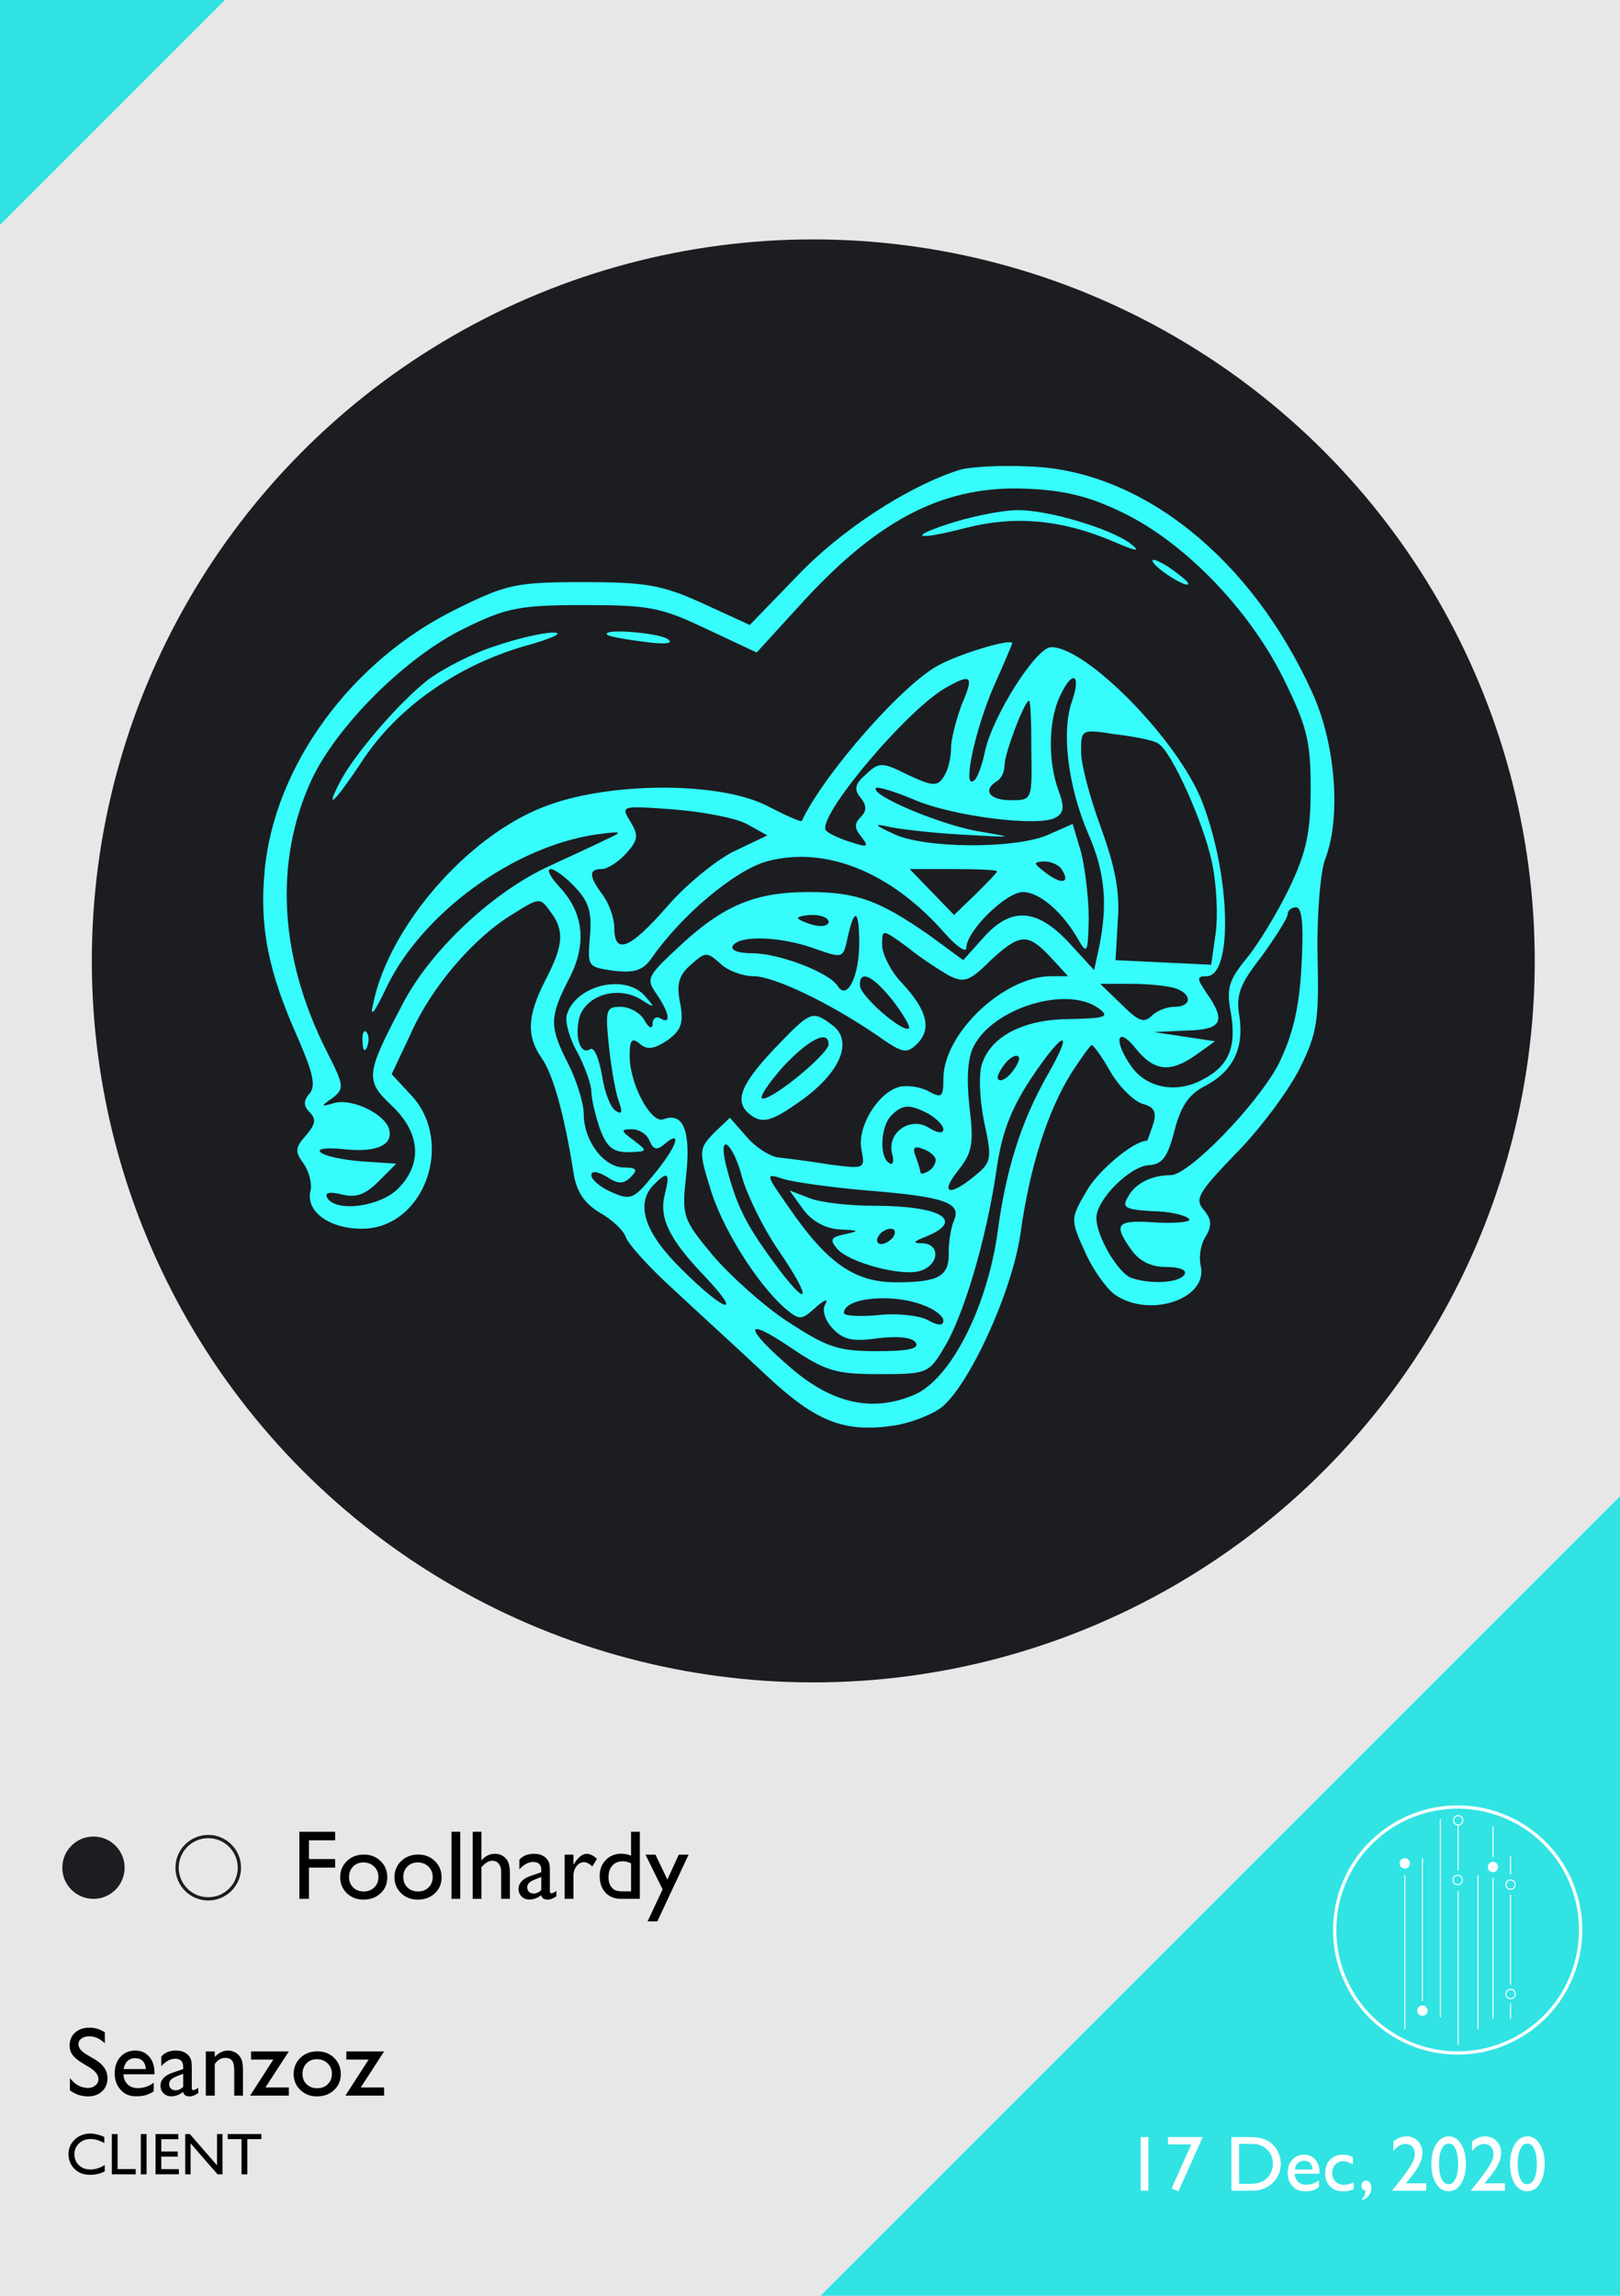 <svg width="494" height="700" viewBox="0 0 494 700" fill="none" xmlns="http://www.w3.org/2000/svg">
<rect x="0" y="0" width="494" height="700" fill="#808080" stroke="none"/>
<g clip-path="url(#clip0)">
<rect width="494" height="700" fill="white"/>
<rect width="494" height="700" fill="#E7E7E7"/>
<circle cx="248" cy="293" r="220" fill="#1C1D21"/>
<path d="M292.1 143.433C276.467 148.567 256.4 161.633 243.1 175.633L228.633 190.567L214.4 184.033C202.033 178.433 197.367 177.5 177.767 177.5C157.233 177.5 154.433 178.2 139.267 185.667C107.3 201.3 83.733 233.267 80.7 265.467C79.067 282.967 81.867 296.5 90.967 316.8C95.4 327.067 96.333 331.033 94.467 333.367C92.367 335.7 92.6 337.333 94.467 339.2C96.567 341.3 96.1 342.933 93.3 346.2C90.033 349.933 89.8 351.1 92.6 354.833C94.233 357.167 95.167 360.9 94.7 363C93.067 369.3 100.3 374.667 110.333 374.667C129.233 374.667 138.8 348.533 125.5 334.067L119.433 327.533L125.267 315.167C131.567 300.933 144.4 286 156.3 278.767C164.467 273.633 164.7 273.633 167.733 277.833C172.167 283.667 171.933 288.1 166.333 298.833C160.733 309.8 160.5 315.867 165.167 322.633C168.667 327.533 172.167 340.133 174.967 358.1C175.9 363.467 178.233 366.967 182.9 369.767C186.633 371.867 190.133 375.133 190.833 377.233C191.533 379.333 198.067 386.567 205.533 393.333C212.767 400.1 225.367 411.533 233.533 419.233C248.933 433.7 257.567 436.967 272.967 434.633C277.4 433.933 283.467 431.6 286.267 429.733C294.667 424.367 308.667 394.267 311.233 375.833C314.033 355.767 319.4 338.967 326.633 327.3C329.667 322.633 332.467 318.667 332.933 318.667C333.4 318.667 336.2 322.4 338.767 327.067C341.567 331.733 346 335.933 348.567 336.633C352.067 337.567 352.767 339.2 351.6 342.933C350.667 345.5 349.967 347.833 349.733 347.833C345.767 347.833 334.8 356.933 331.3 363.233C326.4 371.633 326.4 371.867 330.833 381.667C333.167 387.033 337.367 392.867 339.933 394.733C350.667 402.2 368.867 395.9 366.067 385.633C365.6 383.3 366.067 379.333 367.7 377C369.567 373.733 369.567 371.867 367 368.833C364.2 365.567 365.6 363.467 376.8 351.8C384.033 344.567 392.667 332.9 396.167 326.133C401.767 314.933 402.233 311.2 401.767 291.133C401.533 278.533 402.7 265.467 404.1 261.967C409 249.367 407.367 226.5 399.9 210.633C381.467 170.267 348.333 143.667 314.5 142.267C305.633 141.8 295.367 142.267 292.1 143.433ZM342.267 156.267C361.167 165.367 380.767 185.667 391.267 206.667C398.5 221.367 399.667 225.8 399.667 240.267C399.667 253.567 398.5 259.633 393.133 270.833C389.4 278.533 383.567 288.1 380.067 292.3C374.933 298.6 374 301.167 375.167 307.933C377.267 318.9 374.933 324.967 366.767 329.167C358.6 333.6 349.5 331.733 344.833 324.967C339.467 317.267 340.633 312.6 346.233 319.6C351.833 326.6 356.733 327.3 364.667 321.7L370.5 317.5L361.167 316.1L351.833 314.7L361.867 314.233C372.6 314 374 311.433 367.933 302.8C364.9 298.367 364.9 297.667 367.933 297.667C375.867 297.667 375.4 267.8 366.767 244.933C359.767 226.267 331.533 197.333 320.567 197.333C315.9 197.333 302.367 218.8 300.267 229.533C299.333 233.733 297.933 237.7 296.767 238.167C293.5 240.267 297.467 222.067 303.067 209.233C306.1 202.467 308.667 196.4 308.667 196.167C308.667 194.533 293.033 199.2 286.5 202.7C275.767 208.067 251.5 235.6 244.5 250.3C244.267 250.767 239.6 248.667 233.767 245.633C218.833 238.167 185 238.4 165.633 246.1C142.3 255.2 118.733 282.5 113.833 305.833C112.667 310.733 114.067 309.1 118.033 300.7C129 278.3 156.533 258.233 181.5 254.5C189.9 253.333 190.133 253.567 185 255.9C181.733 257.533 173.567 261.267 167.033 264.3C150 272.233 131.1 289.967 122.7 306.3C111.5 327.533 111.267 329.4 119.433 337.1C128.067 345.267 129 354.6 121.533 362.3C116.167 367.9 102.633 369.767 99.833 365.333C98.9 363.7 100.3 363.233 104.033 364.167C108.467 365.333 111.267 364.4 115.467 360.2L120.833 354.833L110.333 354.133C104.5 353.667 98.9 352.5 97.733 351.333C96.567 350.167 99.833 349.933 104.733 350.4C115 351.567 120.367 349 118.5 343.867C116.633 339.2 106.833 334.767 101.7 336.4C97.733 337.567 97.733 337.333 101.467 334.767C104.967 331.967 104.967 331.033 99.833 321C85.133 292.067 83.5 262.9 94.933 237.933C102.633 221.367 123.867 200.133 141.833 191.5C154.2 185.433 158.167 184.5 178 184.5C198.067 184.5 201.567 185.2 215.333 191.733L230.733 198.967L245.433 182.867C268.533 157.9 288.367 147.867 313.333 149.033C324.533 149.5 332.233 151.367 342.267 156.267ZM293.267 214.833C291.633 219.267 290 225.333 290 228.133C290 231.167 289.067 235.133 287.667 237C285.8 239.8 284.4 239.8 276.933 236.3C269 232.333 268.067 232.333 264.1 236.067C260.6 239.1 260.367 240.733 262.467 243.3C264.333 245.633 264.333 247.267 262.467 249.133C260.367 251.233 260.6 252.633 262.7 255.2C265.033 258.233 264.567 258.467 259.667 256.833C256.4 255.9 252.9 254.267 251.967 253.333C248.233 250.067 276.7 216 288.833 209.467C296.3 205.267 297 206.2 293.267 214.833ZM326.867 213.9C323.6 223.233 325.7 239.8 331.767 254.033C336.9 265.7 337.833 275.267 335.267 288.333L333.633 295.8L325.933 287.4C316.133 276.9 308.2 276.433 299.8 286L293.733 292.767L283.233 285.067C268.067 274.567 261.3 272 246.6 272C230.5 272 220.7 275.967 207.4 288.333C197.367 297.667 196.9 298.367 200.167 303.033C204.133 308.867 204.833 312.6 201.333 310.5C200.167 309.8 199 310.5 199 312.133C199 314 197.833 313.533 196.433 310.967C195.267 308.867 192 307 189.2 307C184.767 307 184.533 307.933 185.7 319.133C186.4 325.9 187.8 333.6 188.733 335.933C189.9 339.2 189.667 339.9 187.8 338.733C186.167 337.8 184.3 332.9 183.6 328C182.667 322.867 181.267 319.367 180.1 319.833C177.067 321.933 175.2 316.567 176.6 310.5C178.467 303.5 188.267 300.467 195.267 304.667C199.7 307.467 199.933 307.467 196.9 303.967C191.067 296.733 175.667 300.233 172.867 309.333C172.167 311.2 173.567 316.567 176.133 321C178.467 325.433 180.333 330.8 180.333 332.9C180.333 335 181.5 339.9 182.9 344.1C185 349.7 186.867 351.333 191.533 351.333C197.6 351.1 197.6 351.1 193.4 347.833C189.2 344.8 189.2 344.333 192.7 344.333C195.033 344.333 197.367 345.967 198.067 347.833C199.233 350.633 200.4 350.867 202.733 348.767C208.333 344.1 206.233 349.933 199.233 358.333C193.167 365.8 192.233 366.033 186.4 363.467C183.133 362.067 180.333 359.733 180.333 358.333C180.333 356.933 182.2 357.167 185 358.8C188.5 361.133 190.133 361.133 192.467 358.8C194.567 356.7 194.1 356 190.367 356C184.067 356 178 347.833 178 339.667C178 336.4 175.9 329.633 173.333 324.5C167.5 313.067 167.5 310.267 173.333 298.833C179.167 287.867 178 278.3 170.533 270.367C167.733 267.333 166.567 265 167.967 265C169.133 265 172.633 267.567 175.433 270.6C179.633 275.033 180.567 278.3 179.867 285.767C179.167 294.867 179.167 294.867 187.333 296.033C193.633 296.733 196.2 295.8 198.767 292.067C207.867 279 223.967 265.467 233.767 262.667C251.733 257.767 271.8 265.933 288.133 284.6C291.633 288.567 294.667 290.667 294.667 289.033C294.667 283.9 306.8 272 311.933 272C317.067 272 324.3 278.3 329.2 287.167C331.533 291.133 331.767 289.967 332 280.167C332 273.633 330.833 264.533 329.667 259.867L327.1 251.233L319.167 254.733C308.9 258.933 281.6 258.7 272.5 254.267C266.433 251.467 266.2 251 271.333 252.167C274.6 252.867 284.633 254.033 293.5 254.5C309.833 255.433 309.833 255.433 297.467 253.333C285.567 251 265.267 242.367 267.133 240.267C267.833 239.8 272.967 241.433 278.567 243.767C290.233 248.9 317.533 252.4 322.2 249.133C324.533 247.733 324.533 245.633 322.667 240.733C319.633 232.333 319.633 219.967 323.133 212.5C326.867 204.1 329.9 205.267 326.867 213.9ZM314.5 228.833C314.733 244 314.733 244 308.2 244C301.667 244 299.567 240.967 304 238.167C305.4 237.467 306.333 235.133 306.333 233.267C306.333 229.767 312.4 213.667 313.8 213.667C314.267 213.667 314.5 220.433 314.5 228.833ZM353.233 226.733C357.2 229.067 367 250.767 369.567 262.9C370.967 269.433 371.433 279 370.733 284.367L369.333 294.167L354.633 293.467L340.167 292.767L340.867 280.633C341.567 271.767 339.933 264.067 335.733 252.4C332.467 243.533 329.667 233.267 329.667 229.3C329.667 222.3 329.667 222.3 340.4 223.933C346.233 224.633 352.067 225.8 353.233 226.733ZM227.7 251.233L234 254.733L223.733 259.633C218.133 262.433 209.033 269.9 203.433 276.433C192.233 289.267 187.333 291.367 187.333 282.967C187.333 279.933 185.7 275.5 183.833 272.933C179.633 267.333 179.4 265 183.367 265C185.233 265 188.5 262.9 191.067 260.1C194.567 256.133 194.8 254.733 192.233 250.533C189.2 245.633 189.433 245.633 205.3 246.8C214.167 247.5 224.2 249.367 227.7 251.233ZM323.833 265.233C326.4 269.2 323.833 269.9 318.933 266.167C314.967 263.133 314.967 262.9 318.467 262.667C320.567 262.667 323.133 263.833 323.833 265.233ZM304 265.7C304 266.167 300.967 269.2 297.467 272.7L290.933 279L284.167 272L277.4 265H290.7C297.933 265 304 265.233 304 265.7ZM396.867 294.633C396.167 307.933 394.067 315.867 389.867 324.5C383.333 336.867 362.567 358.333 356.967 358.333C351.133 358.333 346 360.9 343.9 365.1C342.033 368.133 343.2 368.833 351.133 369.3C356.267 369.3 361.4 370.467 362.567 371.633C363.5 372.567 359.3 373.033 353 372.8C340.4 371.867 339.233 373.033 345.067 381.2C347.4 384.467 350.9 386.333 355.567 386.333C359.767 386.333 362.1 387.267 361.167 388.667C359.533 391.233 350.667 391.7 344.833 389.6C340.867 387.967 334.333 377 334.333 371.4C334.333 365.8 344.367 355.767 350.2 355.3C354.4 355.067 356.033 352.967 358.133 344.8C360 337.567 362.333 333.833 367.233 331.267C375.867 326.833 379.367 319.833 377.967 310.033C376.8 303.5 377.967 300.233 384.733 291.6C388.933 285.767 392.667 279.933 392.667 278.767C392.667 277.6 393.833 276.667 395.233 276.667C397.1 276.667 397.567 282.267 396.867 294.633ZM252.667 281.1C252.667 282.267 250.567 282.733 248 282.033C245.433 281.333 243.333 280.4 243.333 279.933C243.333 279.467 245.433 279 248 279C250.567 279 252.667 279.933 252.667 281.1ZM262 287.633C262 297.9 258.267 305.133 255.467 300.7C252.9 296.5 237.5 290.667 229.333 290.667C225.133 290.667 222.567 289.733 223.5 288.333C225.6 285.067 238.2 285.533 248.467 289.267C257.1 292.3 257.1 292.3 258.5 285.767C260.6 276.433 262 277.367 262 287.633ZM289.3 297.433C293.967 299.767 295.6 299.3 301.9 293C311 284.6 313.333 284.367 320.333 291.833L325.7 297.667H320.567C306.1 297.667 287.667 315.167 287.667 328.933C287.667 334.533 287.2 335 283 332.667C280.2 331.267 276.233 330.8 273.9 331.5C267.367 333.6 261.3 343.867 262.7 350.633C263.867 356.467 263.633 356.467 252.9 355.067C247.067 354.133 240.067 353.2 237.5 352.967C234.933 352.733 230.5 349.933 227.7 346.667L222.567 340.833L217.667 345.5C213.233 350.167 213 350.867 216.5 362.067C220 374.2 230.733 391.233 239.133 398.7C243.8 402.667 244.267 402.667 248.7 398.7C251.267 396.367 252.667 395.9 251.733 397.533C250.567 399.4 251.5 402.433 253.833 405C257.1 408.5 259.9 409.2 267.833 408.033C273.9 407.333 278.333 407.8 279.267 409.433C280.433 411.3 276.7 412 267.367 412C255.467 412 252.2 410.833 240.067 402.9C232.6 398 222.333 388.667 217.2 382.6C208.1 371.633 207.867 370.7 209.267 358.1C210.667 344.8 208.333 338.967 202.267 341.3C198.533 342.7 192 330.567 192 321.933C192 317.033 192.7 316.333 195.033 318.2C197.367 320.3 199.467 319.833 203.433 317.267C207.633 314.233 208.567 312.133 207.4 305.833C206.233 300.233 206.933 297.433 210.667 294.167C215.1 290.2 215.567 290.2 219.533 293.7C221.867 296.033 226.533 297.667 229.8 297.667C235.867 297.667 252.667 305.6 267.367 315.633C275.3 321.233 276.467 321.467 279.733 318.2C284.167 313.767 282.767 307.933 274.833 299.533C271.567 296.033 269 290.9 269 288.1C269 283.2 269 283.2 276.7 288.8C280.667 292.067 286.5 295.8 289.3 297.433ZM272.267 305.133C275.533 309.333 277.633 313.067 277.167 313.533C275.533 315.167 262.233 303.733 262.233 300.467C262 295.567 266.2 297.433 272.267 305.133ZM358.6 301.4C363.733 303.267 363.267 307 358.133 307C355.8 307 352.767 308.167 351.133 309.8C348.8 312.133 346.933 311.2 342.033 306.3L335.5 300H345.3C350.667 300 356.5 300.7 358.6 301.4ZM335.033 307.467C338.533 310.033 337.133 310.5 326.4 310.733C312.633 310.733 302.6 315.633 299.567 324.033C298.4 327.067 298.633 334.533 300.033 341.767C302.6 353.433 302.367 354.367 297.233 358.567C289.3 365.1 286.5 363.933 292.333 356.7C296.533 351.333 297 348.533 295.6 337.333C294.667 328.7 295.133 322.167 297 318.9C303.067 307.233 325.467 300.467 335.033 307.467ZM319.167 328.233C311.467 342 306.8 356.233 304.233 375.6C300.967 398.933 289.767 420.633 278.8 425.3C266.2 430.667 254.067 428.1 241.467 417.367C226.767 404.767 226.533 401.033 241 410.833C251.733 418.067 254.767 419 268.067 419C282.533 419 283.233 418.767 287.667 411.3C293.733 401.733 300.733 377.933 303.767 357.4C305.4 345.5 308.2 338.267 314.5 328.7C324.533 313.767 327.8 313.3 319.167 328.233ZM308.667 326.833C307.033 328.933 305.167 329.867 304.467 329.167C303.767 328.7 304.7 326.6 306.333 324.5C307.967 322.4 309.833 321.467 310.533 322.167C311.233 322.633 310.3 324.733 308.667 326.833ZM283.233 339.667C285.567 341.067 287.667 343.167 287.667 344.333C287.667 345.733 285.8 345.5 283.233 343.867C277.633 340.367 270.4 345.267 272.033 351.8C272.733 354.133 272.267 355.533 271.1 354.6C268.067 352.733 268.533 343.4 271.8 340.133C275.3 336.633 277.4 336.633 283.233 339.667ZM226.3 359.033C227.933 364.633 232.833 374.667 237.5 381.433C248.233 397.067 246.6 399.633 235.633 384.467C227.233 373.033 224.433 367.2 221.4 355.3C218.833 344.8 223.5 348.3 226.3 359.033ZM285.333 353.667C285.333 354.833 284.4 356.467 283 357.167C281.833 357.867 280.667 358.1 280.667 357.4C280.667 356.933 279.967 354.6 279.267 352.733C278.1 349.933 278.8 349.233 281.6 350.4C283.7 351.1 285.333 352.733 285.333 353.667ZM202.733 364.167C200.867 371.4 204.133 377.933 214.867 389.133C227 401.967 220.933 400.1 207.867 387.033C196.433 375.833 193.633 366.967 199.467 361.133C203.667 356.933 204.367 357.633 202.733 364.167ZM264.333 363C287.9 364.867 293.267 366.733 290.933 372.1C290 374.2 289.3 378.4 289.3 381.667C289.533 389.133 286.5 391 273.2 391C260.6 391 252.2 385.167 240.533 368.133C233.3 357.867 233.3 357.633 238.9 359.5C241.933 360.433 253.367 362.067 264.333 363ZM281.6 398C284.867 399.167 287.667 401.267 287.667 402.667C287.667 404.3 286.033 404.3 282.767 402.433C279.967 401.033 272.967 400.333 267.6 401.033C262 401.5 257.333 401.267 257.333 400.333C257.333 395.667 272.267 394.267 281.6 398Z" fill="#36FCFC"/>
<path d="M291.4 159.067C276.233 163.733 278.567 165.133 294.667 160.933C309.367 157.2 323.367 158.367 339 164.9C346.467 168.167 348.1 168.4 344.833 165.833C338.767 161.167 319.167 155.333 310.067 155.567C306.1 155.567 297.7 157.2 291.4 159.067Z" fill="#36FCFC"/>
<path d="M351.6 171.433C353.233 174 362.333 179.6 362.333 177.967C362.333 177.267 359.533 175.167 356.267 172.833C352.767 170.733 350.9 170.033 351.6 171.433Z" fill="#36FCFC"/>
<path d="M150.7 197.1C144.167 199.2 135.067 203.867 130.4 207.367C121.767 214.133 108 230 103.567 238.633C98.9 247.733 102.167 244.467 110.1 232.567C121.067 215.533 140.2 202.233 162.133 196.4C169.133 194.3 171.933 192.9 168.667 192.9C165.4 192.9 157.467 194.767 150.7 197.1Z" fill="#36FCFC"/>
<path d="M185.233 193.6C185.7 194.067 190.833 195 196.433 195.7C203.2 196.633 205.767 196.167 203.433 194.767C200.4 192.9 182.9 191.5 185.233 193.6Z" fill="#36FCFC"/>
<path d="M110.567 317.733C110.567 320.3 111.267 321 111.967 319.133C112.667 317.5 112.433 315.4 111.733 314.7C111.033 313.767 110.333 315.167 110.567 317.733Z" fill="#36FCFC"/>
<path d="M235.867 320.067C225.133 331.5 223.5 336.633 229.8 340.6C233.067 342.467 235.867 341.533 243.8 335.933C256.167 327.3 260.367 317.5 253.833 312.6C247.533 307.933 247.3 308.167 235.867 320.067ZM252.667 318.433C252.667 321.233 236.1 335 232.6 335C231.2 335 234 330.8 238.433 325.667C246.367 317.033 252.667 313.767 252.667 318.433Z" fill="#36FCFC"/>
<path d="M244.967 368.833C247.533 372.333 251.733 374.667 256.167 374.9C262 375.133 262.233 375.367 257.8 376.3C253.367 377.233 252.9 377.933 255.233 380.733C258.733 384.933 275.067 389.367 280.667 387.5C286.5 385.633 286.733 379.333 281.367 379.1C278.1 379.1 278.333 378.633 282.533 377C294.433 372.1 286.733 367.667 266.667 367.667C259.2 367.667 250.333 366.733 246.833 365.333L240.767 363L244.967 368.833ZM272.5 377C271.8 378.167 269.933 379.333 268.767 379.333C267.367 379.333 267.133 378.167 267.833 377C268.533 375.6 270.4 374.667 271.567 374.667C272.967 374.667 273.2 375.6 272.5 377Z" fill="#36FCFC"/>
<rect x="503.266" y="447" width="177" height="361" transform="rotate(45 503.266 447)" fill="#36FCFC"/>
<rect x="503.266" y="447" width="177" height="361" transform="rotate(45 503.266 447)" fill="black" fill-opacity="0.1"/>
<rect x="73.266" y="-255" width="177" height="361" transform="rotate(45 73.266 -255)" fill="#36FCFC"/>
<rect x="73.266" y="-255" width="177" height="361" transform="rotate(45 73.266 -255)" fill="black" fill-opacity="0.1"/>
<circle cx="28.5" cy="569.5" r="9.5" fill="#1C1D21"/>
<circle cx="63.5" cy="569.5" r="9.5" stroke="#1C1D21"/>
<path d="M27.324 630.416L25.098 629.068C23.701 628.219 22.705 627.384 22.109 626.563C21.523 625.733 21.23 624.781 21.23 623.707C21.23 622.096 21.787 620.787 22.9 619.781C24.023 618.775 25.479 618.272 27.266 618.272C28.975 618.272 30.542 618.751 31.968 619.708V623.033C30.493 621.617 28.906 620.909 27.207 620.909C26.25 620.909 25.464 621.134 24.849 621.583C24.233 622.022 23.926 622.589 23.926 623.282C23.926 623.897 24.15 624.474 24.6 625.011C25.049 625.548 25.776 626.109 26.782 626.695L29.023 628.014C31.523 629.498 32.773 631.393 32.773 633.697C32.773 635.338 32.222 636.671 31.118 637.696C30.024 638.722 28.599 639.234 26.841 639.234C24.819 639.234 22.979 638.614 21.318 637.374V633.653C22.9 635.655 24.731 636.656 26.811 636.656C27.73 636.656 28.491 636.402 29.097 635.895C29.712 635.377 30.02 634.732 30.02 633.961C30.02 632.711 29.121 631.529 27.324 630.416ZM47.114 632.496H37.637C37.705 633.785 38.135 634.811 38.926 635.572C39.727 636.334 40.757 636.715 42.017 636.715C43.774 636.715 45.395 636.168 46.88 635.074V637.682C46.06 638.229 45.244 638.619 44.434 638.854C43.633 639.088 42.69 639.205 41.606 639.205C40.122 639.205 38.921 638.897 38.003 638.282C37.085 637.667 36.348 636.842 35.791 635.807C35.244 634.762 34.971 633.556 34.971 632.188C34.971 630.138 35.552 628.473 36.714 627.193C37.876 625.904 39.385 625.26 41.24 625.26C43.027 625.26 44.453 625.885 45.518 627.135C46.582 628.385 47.114 630.06 47.114 632.159V632.496ZM37.695 630.899H44.477C44.409 629.835 44.092 629.015 43.525 628.438C42.959 627.862 42.197 627.574 41.24 627.574C40.283 627.574 39.497 627.862 38.882 628.438C38.276 629.015 37.881 629.835 37.695 630.899ZM58.481 630.899V636.627C58.481 637.086 58.638 637.315 58.95 637.315C59.273 637.315 59.775 637.076 60.459 636.598V638.224C59.853 638.614 59.365 638.878 58.994 639.015C58.633 639.161 58.252 639.234 57.852 639.234C56.709 639.234 56.035 638.785 55.83 637.887C54.697 638.766 53.491 639.205 52.212 639.205C51.274 639.205 50.493 638.897 49.868 638.282C49.243 637.657 48.931 636.876 48.931 635.938C48.931 635.089 49.233 634.332 49.839 633.668C50.454 632.994 51.323 632.462 52.446 632.071L55.859 630.899V630.182C55.859 628.561 55.049 627.75 53.428 627.75C51.973 627.75 50.557 628.502 49.18 630.006V627.091C50.215 625.87 51.704 625.26 53.648 625.26C55.102 625.26 56.27 625.641 57.148 626.402C57.441 626.646 57.705 626.974 57.94 627.384C58.174 627.784 58.32 628.189 58.379 628.6C58.447 629 58.481 629.767 58.481 630.899ZM55.859 636.334V632.335L54.072 633.023C53.164 633.385 52.52 633.751 52.139 634.122C51.768 634.483 51.582 634.938 51.582 635.484C51.582 636.041 51.758 636.495 52.109 636.847C52.471 637.198 52.935 637.374 53.501 637.374C54.351 637.374 55.137 637.027 55.859 636.334ZM65.483 625.523V627.237C66.675 625.919 68.027 625.26 69.541 625.26C70.381 625.26 71.162 625.479 71.885 625.919C72.607 626.349 73.154 626.944 73.525 627.706C73.906 628.458 74.097 629.654 74.097 631.295V639H71.431V631.324C71.431 629.947 71.221 628.966 70.801 628.38C70.381 627.784 69.678 627.486 68.691 627.486C67.432 627.486 66.362 628.116 65.483 629.376V639H62.759V625.523H65.483ZM76.558 625.523H88.071L80.938 636.51H88.071V639H76.265L83.34 628.014H76.558V625.523ZM96.772 625.494C98.823 625.494 100.527 626.158 101.885 627.486C103.242 628.805 103.921 630.465 103.921 632.467C103.921 634.41 103.232 636.026 101.855 637.315C100.479 638.595 98.745 639.234 96.655 639.234C94.634 639.234 92.944 638.585 91.587 637.286C90.23 635.978 89.551 634.347 89.551 632.394C89.551 630.421 90.234 628.78 91.602 627.472C92.978 626.153 94.702 625.494 96.772 625.494ZM96.626 627.896C95.347 627.896 94.297 628.316 93.477 629.156C92.656 629.996 92.246 631.065 92.246 632.364C92.246 633.653 92.666 634.708 93.506 635.528C94.346 636.339 95.425 636.744 96.743 636.744C98.052 636.744 99.121 636.334 99.951 635.514C100.791 634.684 101.211 633.624 101.211 632.335C101.211 631.056 100.776 629.996 99.907 629.156C99.038 628.316 97.944 627.896 96.626 627.896ZM105.62 625.523H117.134L110 636.51H117.134V639H105.327L112.402 628.014H105.62V625.523Z" fill="black"/>
<path d="M91.285 558.536H102.198V561.144H94.215V566.856H102.198V569.464H94.215V579H91.285V558.536ZM110.958 565.494C113.009 565.494 114.713 566.158 116.07 567.486C117.428 568.805 118.106 570.465 118.106 572.467C118.106 574.41 117.418 576.026 116.041 577.315C114.664 578.595 112.931 579.234 110.841 579.234C108.819 579.234 107.13 578.585 105.772 577.286C104.415 575.978 103.736 574.347 103.736 572.394C103.736 570.421 104.42 568.78 105.787 567.472C107.164 566.153 108.888 565.494 110.958 565.494ZM110.812 567.896C109.532 567.896 108.482 568.316 107.662 569.156C106.842 569.996 106.432 571.065 106.432 572.364C106.432 573.653 106.852 574.708 107.691 575.528C108.531 576.339 109.61 576.744 110.929 576.744C112.237 576.744 113.307 576.334 114.137 575.514C114.977 574.684 115.396 573.624 115.396 572.335C115.396 571.056 114.962 569.996 114.093 569.156C113.224 568.316 112.13 567.896 110.812 567.896ZM127.511 565.494C129.562 565.494 131.266 566.158 132.623 567.486C133.98 568.805 134.659 570.465 134.659 572.467C134.659 574.41 133.971 576.026 132.594 577.315C131.217 578.595 129.483 579.234 127.394 579.234C125.372 579.234 123.683 578.585 122.325 577.286C120.968 575.978 120.289 574.347 120.289 572.394C120.289 570.421 120.973 568.78 122.34 567.472C123.717 566.153 125.44 565.494 127.511 565.494ZM127.364 567.896C126.085 567.896 125.035 568.316 124.215 569.156C123.395 569.996 122.984 571.065 122.984 572.364C122.984 573.653 123.404 574.708 124.244 575.528C125.084 576.339 126.163 576.744 127.481 576.744C128.79 576.744 129.859 576.334 130.689 575.514C131.529 574.684 131.949 573.624 131.949 572.335C131.949 571.056 131.515 569.996 130.646 569.156C129.776 568.316 128.683 567.896 127.364 567.896ZM137.677 558.536H140.343V579H137.677V558.536ZM144.151 558.536H146.817V567.296C147.931 565.938 149.312 565.26 150.963 565.26C151.861 565.26 152.667 565.484 153.38 565.934C154.093 566.383 154.62 567.003 154.962 567.794C155.313 568.585 155.489 569.762 155.489 571.324V579H152.823V570.665C152.823 569.679 152.579 568.888 152.091 568.292C151.612 567.687 150.978 567.384 150.187 567.384C149.601 567.384 149.049 567.535 148.531 567.838C148.014 568.141 147.442 568.644 146.817 569.347V579H144.151V558.536ZM167.677 570.899V576.627C167.677 577.086 167.833 577.315 168.146 577.315C168.468 577.315 168.971 577.076 169.654 576.598V578.224C169.049 578.614 168.561 578.878 168.189 579.015C167.828 579.161 167.447 579.234 167.047 579.234C165.904 579.234 165.23 578.785 165.025 577.887C163.893 578.766 162.687 579.205 161.407 579.205C160.47 579.205 159.688 578.897 159.063 578.282C158.438 577.657 158.126 576.876 158.126 575.938C158.126 575.089 158.429 574.332 159.034 573.668C159.649 572.994 160.519 572.462 161.642 572.071L165.055 570.899V570.182C165.055 568.561 164.244 567.75 162.623 567.75C161.168 567.75 159.752 568.502 158.375 570.006V567.091C159.41 565.87 160.899 565.26 162.843 565.26C164.298 565.26 165.465 565.641 166.344 566.402C166.637 566.646 166.9 566.974 167.135 567.384C167.369 567.784 167.516 568.189 167.574 568.6C167.643 569 167.677 569.767 167.677 570.899ZM165.055 576.334V572.335L163.268 573.023C162.359 573.385 161.715 573.751 161.334 574.122C160.963 574.483 160.777 574.938 160.777 575.484C160.777 576.041 160.953 576.495 161.305 576.847C161.666 577.198 162.13 577.374 162.696 577.374C163.546 577.374 164.332 577.027 165.055 576.334ZM174.869 565.523V568.614L175.016 568.38C176.305 566.3 177.594 565.26 178.883 565.26C179.889 565.26 180.938 565.768 182.032 566.783L180.626 569.127C179.698 568.248 178.839 567.809 178.048 567.809C177.188 567.809 176.441 568.219 175.807 569.039C175.182 569.859 174.869 570.831 174.869 571.954V579H172.188V565.523H174.869ZM192.433 558.536H195.113V579H189.415C187.423 579 185.831 578.37 184.64 577.11C183.458 575.851 182.867 574.161 182.867 572.042C182.867 570.06 183.487 568.429 184.728 567.149C185.978 565.87 187.569 565.23 189.503 565.23C190.401 565.23 191.378 565.421 192.433 565.802V558.536ZM192.433 576.715V568.175C191.603 567.755 190.763 567.545 189.913 567.545C188.585 567.545 187.525 567.979 186.734 568.849C185.953 569.718 185.562 570.89 185.562 572.364C185.562 573.751 185.904 574.82 186.588 575.572C186.998 576.021 187.433 576.324 187.892 576.48C188.351 576.637 189.176 576.715 190.367 576.715H192.433ZM206.979 565.523H209.981L200.445 585.87H197.472L202.057 576.114L196.842 565.523H199.874L203.507 573.126L206.979 565.523Z" fill="black"/>
<path d="M31.936 660.152V662.086C30.646 662.789 29.158 663.141 27.471 663.141C26.1 663.141 24.936 662.865 23.981 662.314C23.026 661.764 22.27 661.005 21.714 660.038C21.157 659.071 20.879 658.025 20.879 656.9C20.879 655.113 21.515 653.61 22.786 652.392C24.064 651.173 25.637 650.563 27.506 650.563C28.795 650.563 30.227 650.9 31.804 651.574V653.464C30.368 652.644 28.965 652.233 27.594 652.233C26.188 652.233 25.019 652.679 24.087 653.569C23.161 654.454 22.698 655.564 22.698 656.9C22.698 658.248 23.155 659.355 24.069 660.223C24.983 661.09 26.152 661.523 27.576 661.523C29.064 661.523 30.518 661.066 31.936 660.152ZM34.098 650.722H35.855V661.4H41.384V663H34.098V650.722ZM42.94 650.722H44.697V663H42.94V650.722ZM47.422 650.722H54.383V652.286H49.18V656.03H54.207V657.604H49.18V661.418H54.55V662.982H47.422V650.722ZM66.178 650.722H67.848V663H66.336L58.127 653.552V663H56.475V650.722H57.898L66.178 660.249V650.722ZM69.439 650.704H79.695V652.269H75.415V663H73.648V652.269H69.439V650.704Z" fill="black"/>
<path d="M482 588.497C481.999 597.23 478.951 605.689 473.381 612.416C467.811 619.142 460.069 623.715 451.489 625.344C451.421 625.357 451.352 625.369 451.283 625.382C450.204 625.58 449.108 625.73 447.996 625.833C447.927 625.84 447.859 625.846 447.79 625.851C446.708 625.946 445.612 625.993 444.503 625.994C444.434 625.994 444.366 625.994 444.298 625.993C443.19 625.988 442.094 625.934 441.01 625.833C440.941 625.828 440.874 625.82 440.805 625.813C439.694 625.705 438.598 625.549 437.517 625.344C437.448 625.331 437.38 625.318 437.312 625.305C430.335 623.942 423.889 620.624 418.725 615.738C413.562 610.852 409.893 604.599 408.148 597.707C406.402 590.816 406.652 583.57 408.867 576.815C411.082 570.06 415.172 564.074 420.659 559.554C426.146 555.035 432.805 552.168 439.859 551.288C446.914 550.409 454.073 551.552 460.502 554.586C466.931 557.619 472.366 562.418 476.172 568.422C479.978 574.426 481.999 581.388 482 588.497V588.497Z" stroke="white"/>
<path d="M444.819 576.639H444.503V623.516H444.819V576.639Z" fill="white"/>
<path d="M444.819 556.545H444.503V570.375H444.819V556.545Z" fill="white"/>
<path d="M428.535 571.817H428.219V618.716H428.535V571.817Z" fill="white"/>
<path d="M450.827 571.817H450.511V618.716H450.827V571.817Z" fill="white"/>
<path d="M433.91 566.6H433.594V610.132H433.91V566.6Z" fill="white"/>
<path d="M439.36 554.727H439.044V615.121H439.36V554.727Z" fill="white"/>
<path d="M455.412 556.956H455.096V566.354H455.412V556.956Z" fill="white"/>
<path d="M455.412 572.628H455.096V615.611H455.412V572.628Z" fill="white"/>
<path d="M460.787 565.968H460.471V571.501H460.787V565.968Z" fill="white"/>
<path d="M460.787 577.707H460.471V605.194H460.787V577.707Z" fill="white"/>
<path d="M460.787 610.811H460.471V615.611H460.787V610.811Z" fill="white"/>
<path d="M433.752 614.662C433.44 614.662 433.134 614.57 432.874 614.396C432.614 614.222 432.411 613.975 432.292 613.686C432.172 613.398 432.141 613.08 432.202 612.773C432.263 612.466 432.413 612.185 432.634 611.964C432.855 611.742 433.137 611.592 433.444 611.531C433.751 611.47 434.068 611.501 434.357 611.621C434.646 611.74 434.893 611.943 435.067 612.203C435.241 612.463 435.333 612.769 435.333 613.081C435.333 613.501 435.166 613.902 434.87 614.199C434.573 614.495 434.171 614.662 433.752 614.662Z" fill="white"/>
<path d="M444.503 574.821C444.19 574.821 443.885 574.729 443.625 574.555C443.365 574.381 443.162 574.134 443.042 573.845C442.923 573.557 442.891 573.239 442.952 572.932C443.013 572.625 443.164 572.344 443.385 572.122C443.606 571.901 443.888 571.751 444.195 571.69C444.501 571.629 444.819 571.66 445.108 571.78C445.397 571.899 445.644 572.102 445.818 572.362C445.991 572.622 446.084 572.928 446.084 573.24C446.084 573.66 445.917 574.061 445.62 574.358C445.324 574.654 444.922 574.821 444.503 574.821ZM444.503 571.976C444.253 571.976 444.008 572.05 443.8 572.189C443.592 572.328 443.43 572.525 443.334 572.756C443.239 572.987 443.214 573.242 443.263 573.487C443.311 573.732 443.432 573.958 443.609 574.135C443.786 574.312 444.011 574.432 444.256 574.481C444.502 574.53 444.756 574.505 444.987 574.409C445.218 574.313 445.416 574.151 445.555 573.943C445.694 573.735 445.768 573.491 445.768 573.24C445.767 572.905 445.634 572.584 445.397 572.346C445.16 572.109 444.838 571.976 444.503 571.976Z" fill="white"/>
<path d="M444.661 556.64C444.348 556.64 444.043 556.547 443.783 556.373C443.523 556.2 443.32 555.953 443.2 555.664C443.081 555.375 443.049 555.057 443.11 554.75C443.171 554.444 443.322 554.162 443.543 553.941C443.764 553.72 444.046 553.569 444.353 553.508C444.659 553.447 444.977 553.479 445.266 553.598C445.555 553.718 445.802 553.921 445.976 554.181C446.149 554.441 446.242 554.746 446.242 555.059C446.242 555.478 446.075 555.88 445.778 556.176C445.482 556.473 445.08 556.639 444.661 556.64ZM444.661 553.794C444.411 553.794 444.166 553.868 443.958 554.007C443.75 554.146 443.588 554.344 443.493 554.575C443.397 554.806 443.372 555.06 443.421 555.306C443.469 555.551 443.59 555.776 443.767 555.953C443.944 556.13 444.169 556.251 444.414 556.299C444.66 556.348 444.914 556.323 445.145 556.227C445.376 556.132 445.574 555.97 445.713 555.762C445.852 555.554 445.926 555.309 445.926 555.059C445.926 554.724 445.792 554.402 445.555 554.165C445.318 553.928 444.996 553.794 444.661 553.794Z" fill="white"/>
<path d="M460.629 609.603C460.316 609.603 460.011 609.511 459.751 609.337C459.491 609.163 459.288 608.916 459.169 608.627C459.049 608.338 459.018 608.021 459.079 607.714C459.14 607.407 459.29 607.125 459.511 606.904C459.732 606.683 460.014 606.533 460.321 606.472C460.627 606.411 460.945 606.442 461.234 606.562C461.523 606.681 461.77 606.884 461.944 607.144C462.117 607.404 462.21 607.71 462.21 608.022C462.21 608.441 462.043 608.843 461.747 609.14C461.45 609.436 461.048 609.603 460.629 609.603ZM460.629 606.757C460.379 606.757 460.134 606.832 459.927 606.971C459.719 607.11 459.556 607.307 459.461 607.538C459.365 607.769 459.34 608.024 459.389 608.269C459.437 608.514 459.558 608.74 459.735 608.917C459.912 609.094 460.137 609.214 460.382 609.263C460.628 609.312 460.882 609.287 461.113 609.191C461.344 609.095 461.542 608.933 461.681 608.725C461.82 608.517 461.894 608.272 461.894 608.022C461.894 607.687 461.76 607.365 461.523 607.128C461.286 606.891 460.965 606.758 460.629 606.757Z" fill="white"/>
<path d="M428.377 569.762C428.064 569.762 427.759 569.669 427.499 569.496C427.239 569.322 427.036 569.075 426.916 568.786C426.797 568.497 426.765 568.179 426.826 567.873C426.887 567.566 427.038 567.284 427.259 567.063C427.48 566.842 427.762 566.692 428.068 566.631C428.375 566.57 428.693 566.601 428.982 566.721C429.271 566.84 429.518 567.043 429.691 567.303C429.865 567.563 429.958 567.869 429.958 568.181C429.957 568.6 429.791 569.002 429.494 569.299C429.198 569.595 428.796 569.762 428.377 569.762Z" fill="white"/>
<path d="M460.629 576.244C460.316 576.244 460.011 576.152 459.751 575.978C459.491 575.804 459.288 575.557 459.169 575.268C459.049 574.979 459.018 574.662 459.079 574.355C459.14 574.048 459.29 573.766 459.511 573.545C459.732 573.324 460.014 573.174 460.321 573.113C460.627 573.052 460.945 573.083 461.234 573.203C461.523 573.322 461.77 573.525 461.944 573.785C462.117 574.045 462.21 574.351 462.21 574.663C462.21 575.082 462.043 575.484 461.747 575.781C461.45 576.077 461.048 576.244 460.629 576.244ZM460.629 573.398C460.379 573.398 460.134 573.473 459.927 573.612C459.719 573.751 459.556 573.948 459.461 574.179C459.365 574.41 459.34 574.665 459.389 574.91C459.437 575.155 459.558 575.381 459.735 575.558C459.912 575.735 460.137 575.855 460.382 575.904C460.628 575.953 460.882 575.928 461.113 575.832C461.344 575.736 461.542 575.574 461.681 575.366C461.82 575.158 461.894 574.913 461.894 574.663C461.894 574.328 461.76 574.006 461.523 573.769C461.286 573.532 460.965 573.399 460.629 573.398Z" fill="white"/>
<path d="M455.254 570.869C454.941 570.869 454.635 570.776 454.375 570.602C454.115 570.429 453.913 570.182 453.793 569.893C453.673 569.604 453.642 569.286 453.703 568.979C453.764 568.673 453.915 568.391 454.136 568.17C454.357 567.949 454.639 567.798 454.945 567.737C455.252 567.676 455.57 567.708 455.859 567.827C456.148 567.947 456.395 568.15 456.568 568.41C456.742 568.67 456.835 568.975 456.835 569.288C456.834 569.707 456.668 570.109 456.371 570.405C456.075 570.702 455.673 570.868 455.254 570.869Z" fill="white"/>
<path d="M347.852 651.629H350.195V668H347.852V651.629ZM356.172 651.629H366.766L359.348 668.188L357.262 667.309L363.262 653.867H356.172V651.629ZM375.508 667.977V651.629H381.027C383.254 651.629 385.016 651.965 386.312 652.637C387.609 653.301 388.641 654.281 389.406 655.578C390.172 656.875 390.555 658.289 390.555 659.82C390.555 660.914 390.344 661.961 389.922 662.961C389.5 663.961 388.898 664.84 388.117 665.598C387.32 666.379 386.395 666.969 385.34 667.367C384.723 667.609 384.156 667.773 383.641 667.859C383.125 667.938 382.141 667.977 380.688 667.977H375.508ZM380.781 653.715H377.852V665.891H380.852C382.023 665.891 382.934 665.812 383.582 665.656C384.23 665.492 384.77 665.289 385.199 665.047C385.637 664.797 386.035 664.492 386.395 664.133C387.551 662.961 388.129 661.48 388.129 659.691C388.129 657.934 387.535 656.5 386.348 655.391C385.91 654.977 385.406 654.637 384.836 654.371C384.273 654.105 383.738 653.93 383.23 653.844C382.723 653.758 381.906 653.715 380.781 653.715ZM402.379 662.797H394.797C394.852 663.828 395.195 664.648 395.828 665.258C396.469 665.867 397.293 666.172 398.301 666.172C399.707 666.172 401.004 665.734 402.191 664.859V666.945C401.535 667.383 400.883 667.695 400.234 667.883C399.594 668.07 398.84 668.164 397.973 668.164C396.785 668.164 395.824 667.918 395.09 667.426C394.355 666.934 393.766 666.273 393.32 665.445C392.883 664.609 392.664 663.645 392.664 662.551C392.664 660.91 393.129 659.578 394.059 658.555C394.988 657.523 396.195 657.008 397.68 657.008C399.109 657.008 400.25 657.508 401.102 658.508C401.953 659.508 402.379 660.848 402.379 662.527V662.797ZM394.844 661.52H400.27C400.215 660.668 399.961 660.012 399.508 659.551C399.055 659.09 398.445 658.859 397.68 658.859C396.914 658.859 396.285 659.09 395.793 659.551C395.309 660.012 394.992 660.668 394.844 661.52ZM412.785 665.48V667.59C411.715 667.988 410.668 668.188 409.645 668.188C407.957 668.188 406.609 667.688 405.602 666.688C404.602 665.688 404.102 664.348 404.102 662.668C404.102 660.973 404.59 659.605 405.566 658.566C406.543 657.527 407.828 657.008 409.422 657.008C409.977 657.008 410.473 657.062 410.91 657.172C411.355 657.273 411.902 657.469 412.551 657.758V660.031C411.473 659.344 410.473 659 409.551 659C408.59 659 407.801 659.34 407.184 660.02C406.566 660.691 406.258 661.551 406.258 662.598C406.258 663.699 406.59 664.574 407.254 665.223C407.926 665.871 408.828 666.195 409.961 666.195C410.781 666.195 411.723 665.957 412.785 665.48ZM415.375 670.836V670.402C415.727 670.066 415.973 669.727 416.113 669.383C416.254 669.047 416.336 668.586 416.359 668C415.531 667.758 415.117 667.246 415.117 666.465C415.117 666.043 415.258 665.68 415.539 665.375C415.828 665.062 416.168 664.906 416.559 664.906C417.035 664.906 417.426 665.117 417.73 665.539C418.035 665.961 418.188 666.5 418.188 667.156C418.188 668.023 417.938 668.785 417.438 669.441C416.938 670.098 416.25 670.562 415.375 670.836ZM428.688 665.738H434.922V668H424.562V667.836L425.547 666.676C427.086 664.77 428.309 663.152 429.215 661.824C430.129 660.496 430.723 659.492 430.996 658.812C431.277 658.133 431.418 657.461 431.418 656.797C431.418 655.875 431.156 655.137 430.633 654.582C430.109 654.02 429.414 653.738 428.547 653.738C427.891 653.738 427.242 653.934 426.602 654.324C425.969 654.707 425.398 655.25 424.891 655.953V652.977C426.164 651.938 427.477 651.418 428.828 651.418C430.258 651.418 431.434 651.895 432.355 652.848C433.285 653.801 433.75 655.012 433.75 656.48C433.75 657.137 433.633 657.84 433.398 658.59C433.172 659.332 432.766 660.191 432.18 661.168C431.594 662.137 430.598 663.461 429.191 665.141L428.688 665.738ZM441.836 651.418C443.336 651.418 444.574 652.207 445.551 653.785C446.535 655.355 447.027 657.352 447.027 659.773C447.027 662.258 446.535 664.277 445.551 665.832C444.574 667.387 443.305 668.164 441.742 668.164C440.156 668.164 438.883 667.402 437.922 665.879C436.961 664.355 436.48 662.336 436.48 659.82C436.48 657.336 436.977 655.316 437.969 653.762C438.961 652.199 440.25 651.418 441.836 651.418ZM441.859 653.645H441.742C440.844 653.645 440.129 654.199 439.598 655.309C439.074 656.41 438.812 657.906 438.812 659.797C438.812 661.734 439.07 663.254 439.586 664.355C440.102 665.457 440.812 666.008 441.719 666.008C442.625 666.008 443.34 665.457 443.863 664.355C444.387 663.254 444.648 661.758 444.648 659.867C444.648 657.969 444.395 656.457 443.887 655.332C443.387 654.207 442.711 653.645 441.859 653.645ZM452.688 665.738H458.922V668H448.562V667.836L449.547 666.676C451.086 664.77 452.309 663.152 453.215 661.824C454.129 660.496 454.723 659.492 454.996 658.812C455.277 658.133 455.418 657.461 455.418 656.797C455.418 655.875 455.156 655.137 454.633 654.582C454.109 654.02 453.414 653.738 452.547 653.738C451.891 653.738 451.242 653.934 450.602 654.324C449.969 654.707 449.398 655.25 448.891 655.953V652.977C450.164 651.938 451.477 651.418 452.828 651.418C454.258 651.418 455.434 651.895 456.355 652.848C457.285 653.801 457.75 655.012 457.75 656.48C457.75 657.137 457.633 657.84 457.398 658.59C457.172 659.332 456.766 660.191 456.18 661.168C455.594 662.137 454.598 663.461 453.191 665.141L452.688 665.738ZM465.836 651.418C467.336 651.418 468.574 652.207 469.551 653.785C470.535 655.355 471.027 657.352 471.027 659.773C471.027 662.258 470.535 664.277 469.551 665.832C468.574 667.387 467.305 668.164 465.742 668.164C464.156 668.164 462.883 667.402 461.922 665.879C460.961 664.355 460.48 662.336 460.48 659.82C460.48 657.336 460.977 655.316 461.969 653.762C462.961 652.199 464.25 651.418 465.836 651.418ZM465.859 653.645H465.742C464.844 653.645 464.129 654.199 463.598 655.309C463.074 656.41 462.812 657.906 462.812 659.797C462.812 661.734 463.07 663.254 463.586 664.355C464.102 665.457 464.812 666.008 465.719 666.008C466.625 666.008 467.34 665.457 467.863 664.355C468.387 663.254 468.648 661.758 468.648 659.867C468.648 657.969 468.395 656.457 467.887 655.332C467.387 654.207 466.711 653.645 465.859 653.645Z" fill="white"/>
</g>
<defs>
<clipPath id="clip0">
<rect width="494" height="700" fill="white"/>
</clipPath>
</defs>
</svg>
